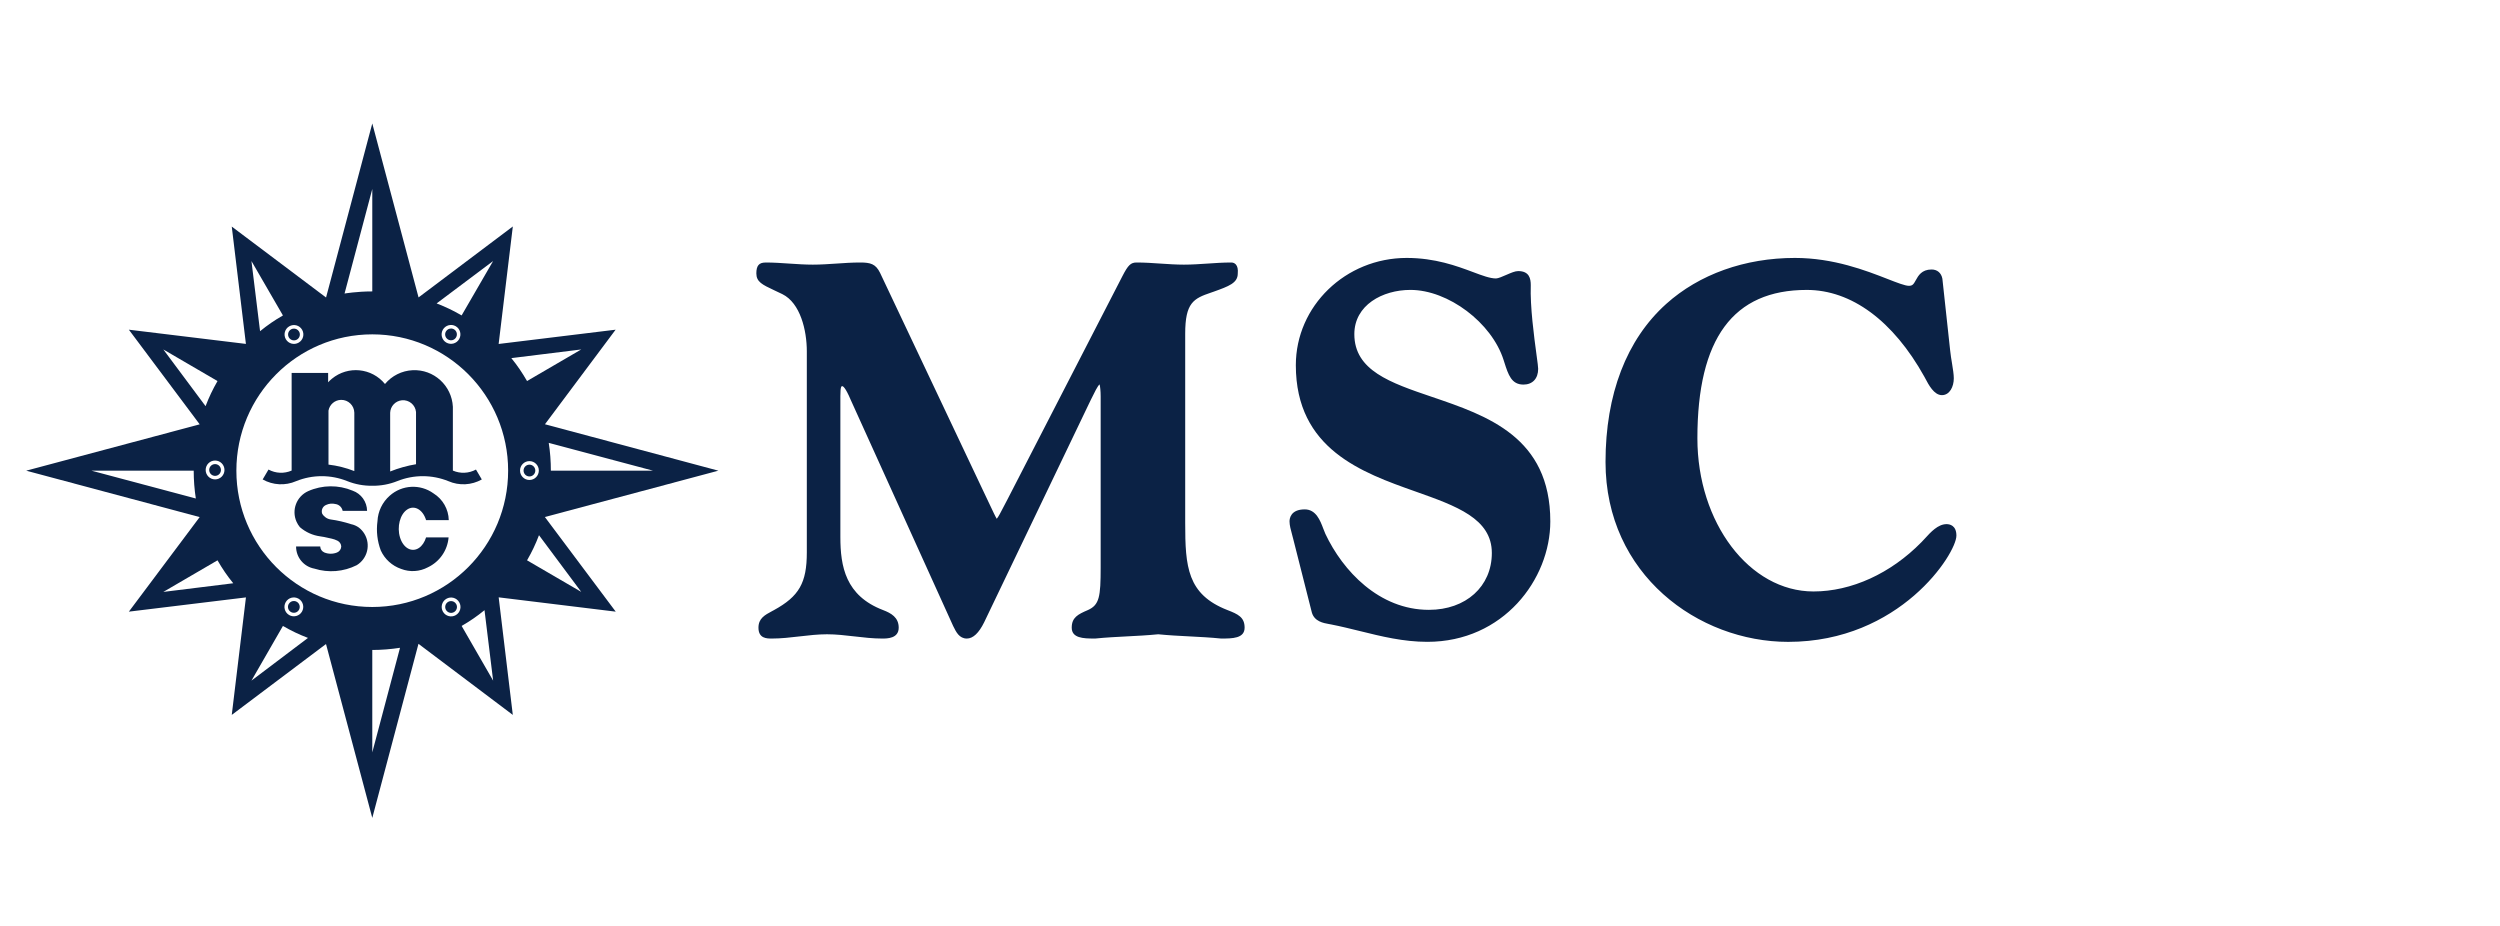 <svg width="162" height="60" viewBox="0 0 162 60" fill="none" xmlns="http://www.w3.org/2000/svg">
<path d="M116.308 16.714C113.07 16.714 110.109 17.772 107.971 19.693C105.398 22.006 104.038 25.548 104.038 29.936C104.038 37.232 110.056 41.593 115.874 41.593C123.113 41.593 126.775 35.872 126.775 34.709C126.775 34.036 126.33 33.964 126.138 33.964C125.581 33.964 125.11 34.482 124.731 34.898C124.653 34.982 124.579 35.063 124.509 35.134C122.518 37.164 119.969 38.327 117.512 38.327C113.364 38.327 109.991 33.876 109.991 28.404C109.991 21.932 112.31 18.787 117.078 18.787C119.973 18.787 122.679 20.784 124.698 24.41C124.715 24.44 124.735 24.478 124.759 24.523C124.971 24.927 125.325 25.605 125.835 25.605C126.341 25.605 126.606 25.057 126.606 24.517C126.606 24.264 126.551 23.917 126.491 23.55C126.444 23.273 126.4 22.989 126.371 22.716L125.866 18.059C125.795 17.686 125.535 17.463 125.167 17.463C124.527 17.463 124.306 17.863 124.145 18.155C124.002 18.415 123.934 18.521 123.696 18.521C123.448 18.521 122.919 18.314 122.307 18.075C120.918 17.534 118.818 16.714 116.308 16.714ZM91.154 16.714C87.193 16.714 83.97 19.831 83.97 23.664C83.97 29.104 88.264 30.624 91.716 31.847C94.374 32.788 96.671 33.602 96.671 35.834C96.671 38.004 94.992 39.518 92.593 39.518C89.356 39.518 87.005 36.975 85.885 34.595C85.839 34.496 85.795 34.38 85.75 34.259C85.55 33.73 85.278 33.008 84.547 33.008C83.631 33.008 83.561 33.605 83.561 33.788C83.561 34.037 83.647 34.35 83.723 34.626C83.754 34.74 83.785 34.846 83.806 34.945L85.008 39.691C85.175 40.273 85.763 40.376 86.115 40.438C86.159 40.446 86.201 40.453 86.242 40.461C86.881 40.586 87.514 40.743 88.128 40.894C89.51 41.237 90.943 41.591 92.489 41.591C97.413 41.591 100.46 37.541 100.46 33.788C100.46 28.325 96.384 26.939 92.784 25.716C90.089 24.8 87.761 24.008 87.761 21.652C87.761 19.77 89.589 18.786 91.395 18.786C93.846 18.786 96.67 20.913 97.436 23.337L97.482 23.482C97.739 24.286 97.943 24.921 98.72 24.921C99.308 24.921 99.673 24.532 99.673 23.903C99.673 23.785 99.638 23.521 99.566 22.989C99.408 21.82 99.145 19.865 99.194 18.483C99.194 18.055 99.102 17.566 98.377 17.566C98.175 17.566 97.916 17.679 97.616 17.809C97.377 17.914 97.082 18.044 96.94 18.044C96.554 18.044 96.058 17.858 95.429 17.622C94.403 17.239 92.995 16.714 91.154 16.714H91.154ZM49.605 17.012C49.184 17.012 49.011 17.215 49.011 17.715C49.011 18.265 49.394 18.445 50.159 18.805C50.318 18.878 50.497 18.962 50.697 19.06C51.866 19.638 52.282 21.415 52.282 22.763V35.798C52.282 37.77 51.782 38.644 50.146 39.539L50.032 39.6C49.557 39.854 49.148 40.072 49.148 40.674C49.148 41.377 49.69 41.378 50.013 41.378C50.618 41.378 51.228 41.307 51.819 41.238C52.4 41.171 53.003 41.101 53.59 41.101C54.178 41.101 54.78 41.171 55.361 41.238C55.952 41.307 56.561 41.378 57.166 41.378C57.486 41.378 58.236 41.378 58.236 40.674C58.236 40.008 57.747 39.732 57.219 39.531C54.79 38.602 54.456 36.706 54.456 34.796V25.667C54.456 25.023 54.529 25.023 54.577 25.023C54.628 25.023 54.786 25.108 55.122 25.902L61.765 40.566L61.785 40.605C61.953 40.948 62.163 41.378 62.65 41.378C63.051 41.378 63.429 41.024 63.773 40.325L70.553 26.184L70.699 25.882C70.919 25.434 71.126 25.008 71.253 24.907C71.289 25.033 71.323 25.332 71.323 25.701V36.766C71.323 38.677 71.24 39.198 70.493 39.533C69.846 39.81 69.448 40.013 69.448 40.673C69.448 41.349 70.192 41.377 70.892 41.377H70.976C71.656 41.308 72.347 41.273 73.017 41.238C73.682 41.205 74.371 41.169 75.051 41.101C75.73 41.169 76.417 41.205 77.082 41.238C77.752 41.273 78.442 41.308 79.122 41.377H79.13H79.137C79.847 41.377 80.651 41.377 80.651 40.672C80.651 39.996 80.226 39.798 79.533 39.53C76.933 38.514 76.801 36.727 76.801 33.895V21.621C76.801 19.615 77.344 19.343 78.473 18.961L78.654 18.898C79.623 18.55 80.208 18.34 80.207 17.726C80.233 17.448 80.19 17.255 80.081 17.135C80.007 17.054 79.905 17.01 79.785 17.01C79.269 17.01 78.746 17.045 78.242 17.08C77.742 17.113 77.226 17.149 76.719 17.149C76.214 17.149 75.696 17.113 75.197 17.08C74.692 17.045 74.17 17.01 73.653 17.01C73.275 17.01 73.103 17.174 72.736 17.887L65.279 32.372C65.187 32.538 65.103 32.703 65.024 32.858C64.872 33.155 64.686 33.516 64.589 33.617C64.507 33.489 64.348 33.149 64.137 32.702C64.012 32.434 63.858 32.108 63.672 31.722L57.029 17.682C56.745 17.104 56.415 17.01 55.735 17.01C55.22 17.01 54.699 17.045 54.193 17.08C53.694 17.113 53.177 17.149 52.671 17.149C52.165 17.149 51.648 17.113 51.148 17.08C50.643 17.045 50.122 17.01 49.605 17.01L49.605 17.012Z" fill="#0B2245"/>
<path fill-rule="evenodd" clip-rule="evenodd" d="M31.222 31.068C30.557 31.444 29.756 31.485 29.057 31.18C27.995 30.75 26.809 30.748 25.747 31.175C25.231 31.382 24.677 31.485 24.122 31.477C23.566 31.485 23.014 31.382 22.497 31.175C21.434 30.748 20.248 30.75 19.187 31.18C18.488 31.485 17.686 31.444 17.021 31.068L17.399 30.427C17.862 30.68 18.415 30.704 18.898 30.493V24.165H21.263V24.773C21.339 24.689 21.421 24.612 21.508 24.541C22.551 23.683 24.092 23.836 24.947 24.883C25.393 24.348 26.041 24.023 26.735 23.99C28.108 23.921 29.277 24.982 29.346 26.361V30.494C29.828 30.704 30.38 30.68 30.843 30.427L31.221 31.068H31.222ZM22.96 30.526V26.743C22.951 26.275 22.567 25.902 22.102 25.912C21.699 25.918 21.357 26.21 21.286 26.608V30.106C21.86 30.174 22.422 30.314 22.96 30.526ZM26.958 30.082V26.698C26.914 26.235 26.504 25.895 26.043 25.938C25.625 25.979 25.299 26.323 25.283 26.743V30.552C25.823 30.335 26.384 30.178 26.958 30.082ZM29.08 33.703C29.064 32.996 28.693 32.346 28.092 31.972C27.228 31.349 26.049 31.412 25.254 32.122C24.775 32.543 24.489 33.142 24.46 33.779C24.374 34.418 24.448 35.069 24.676 35.672C24.933 36.234 25.41 36.666 25.993 36.866C26.56 37.085 27.194 37.046 27.731 36.759C28.489 36.399 28.999 35.662 29.069 34.823H27.61C27.517 35.128 27.351 35.373 27.144 35.51C26.677 35.819 26.129 35.51 25.92 34.823C25.712 34.135 25.92 33.327 26.386 33.017C26.853 32.708 27.4 33.017 27.61 33.703H29.08ZM20.75 35.413C20.756 35.584 20.862 35.736 21.019 35.801C21.283 35.908 21.578 35.908 21.842 35.801C22 35.736 22.106 35.584 22.113 35.413C22.106 35.252 22.011 35.107 21.868 35.037C21.751 34.978 21.627 34.935 21.5 34.906C21.335 34.868 21.17 34.831 21.004 34.797C20.918 34.78 20.832 34.766 20.745 34.755C20.258 34.689 19.802 34.482 19.432 34.159C19.345 34.053 19.271 33.935 19.215 33.809C18.877 33.053 19.215 32.166 19.967 31.827C20.884 31.419 21.927 31.408 22.851 31.796C23.405 31.991 23.779 32.513 23.787 33.103H22.204C22.157 32.869 21.969 32.691 21.734 32.661C21.529 32.61 21.314 32.631 21.124 32.723C20.907 32.816 20.8 33.062 20.876 33.284C20.995 33.489 21.2 33.629 21.434 33.662C21.879 33.724 22.319 33.826 22.748 33.966C22.93 34.002 23.102 34.078 23.253 34.185C23.398 34.297 23.519 34.434 23.614 34.589C24.037 35.289 23.814 36.2 23.116 36.624C22.265 37.052 21.28 37.133 20.371 36.847C19.682 36.719 19.183 36.115 19.186 35.413H20.75Z" fill="#0B2245"/>
<path d="M29.273 21.29C29.126 21.272 28.975 21.341 28.897 21.478C28.791 21.661 28.853 21.893 29.037 22C29.218 22.106 29.45 22.043 29.555 21.86C29.66 21.678 29.599 21.443 29.417 21.338C29.372 21.312 29.322 21.296 29.273 21.29V21.29ZM19.002 21.296C18.953 21.302 18.904 21.318 18.859 21.344C18.677 21.451 18.614 21.683 18.719 21.867C18.825 22.048 19.058 22.111 19.24 22.006C19.422 21.899 19.485 21.668 19.38 21.485C19.302 21.348 19.15 21.278 19.002 21.296V21.296ZM13.937 30.073C13.727 30.073 13.556 30.245 13.556 30.455C13.556 30.666 13.727 30.837 13.937 30.837C14.147 30.837 14.317 30.666 14.317 30.455C14.317 30.245 14.147 30.073 13.937 30.073ZM34.307 30.11C34.097 30.11 33.927 30.281 33.927 30.492C33.927 30.703 34.097 30.874 34.307 30.874C34.518 30.874 34.688 30.703 34.688 30.492C34.688 30.281 34.518 30.11 34.307 30.11ZM19.089 38.947C18.941 38.928 18.791 38.999 18.711 39.136C18.606 39.319 18.669 39.552 18.851 39.657C19.033 39.763 19.267 39.701 19.372 39.517C19.477 39.335 19.414 39.101 19.232 38.997C19.186 38.97 19.138 38.954 19.089 38.947ZM29.183 38.953C29.134 38.959 29.085 38.975 29.04 39.001C28.858 39.106 28.795 39.341 28.9 39.523C29.006 39.706 29.238 39.77 29.42 39.664C29.603 39.558 29.666 39.324 29.561 39.141C29.481 39.004 29.33 38.934 29.183 38.953V38.953Z" fill="#0B2245"/>
<path d="M34.927 34.681L37.664 38.354L34.153 36.309C34.468 35.763 34.705 35.266 34.927 34.681ZM33.698 30.49C33.698 30.154 33.971 29.88 34.306 29.88C34.644 29.88 34.916 30.154 34.916 30.49C34.916 30.829 34.644 31.103 34.306 31.103C33.971 31.103 33.698 30.829 33.698 30.49ZM37.664 22.645L34.152 24.691C33.829 24.135 33.528 23.689 33.134 23.206L37.664 22.645ZM24.122 39.333C19.258 39.333 15.317 35.379 15.317 30.5C15.317 25.621 19.258 21.666 24.122 21.666C28.985 21.666 32.927 25.621 32.927 30.5C32.927 35.379 28.985 39.333 24.122 39.333ZM29.914 40.561C30.459 40.246 30.912 39.936 31.396 39.539L31.955 44.105L29.914 40.561ZM29.535 39.861C29.244 40.031 28.87 39.928 28.703 39.638C28.534 39.344 28.635 38.97 28.926 38.801C29.218 38.632 29.589 38.734 29.758 39.026C29.927 39.318 29.827 39.692 29.535 39.861ZM24.124 48.754C24.124 48.754 24.118 42.118 24.124 42.118C24.73 42.118 25.34 42.067 25.921 41.977L24.124 48.754ZM18.514 39.02C18.682 38.726 19.054 38.628 19.346 38.795C19.638 38.965 19.737 39.34 19.569 39.631C19.401 39.923 19.028 40.023 18.737 39.855C18.445 39.686 18.346 39.311 18.514 39.02ZM16.294 44.105L18.334 40.561C18.877 40.877 19.374 41.114 19.957 41.337L16.294 44.105ZM10.584 38.356L14.095 36.309C14.409 36.855 14.719 37.31 15.114 37.795L10.584 38.356ZM10.584 22.645L14.095 24.693C13.781 25.237 13.544 25.734 13.321 26.32L10.584 22.645ZM14.546 30.454C14.546 30.792 14.273 31.065 13.937 31.065C13.6 31.065 13.327 30.792 13.327 30.454C13.327 30.116 13.6 29.843 13.937 29.843C14.273 29.843 14.546 30.116 14.546 30.454ZM18.334 20.441C17.789 20.755 17.336 21.066 16.852 21.461L16.294 16.916L18.334 20.441ZM18.744 21.145C19.035 20.976 19.409 21.076 19.577 21.368C19.745 21.661 19.645 22.034 19.353 22.203C19.063 22.372 18.69 22.273 18.521 21.98C18.353 21.687 18.453 21.312 18.744 21.145ZM24.124 12.246V18.884C23.119 18.884 22.327 19.021 22.327 19.021L24.124 12.246ZM29.753 21.975C29.585 22.267 29.213 22.367 28.921 22.199C28.63 22.03 28.53 21.656 28.698 21.363C28.867 21.071 29.24 20.971 29.531 21.139C29.823 21.308 29.922 21.682 29.753 21.975ZM31.953 16.916L29.913 20.439C29.369 20.124 28.876 19.885 28.293 19.662L31.953 16.916ZM5.929 30.5C5.929 30.5 12.552 30.494 12.552 30.5C12.552 31.109 12.599 31.72 12.69 32.303L5.929 30.5ZM42.319 30.5C42.319 30.5 35.696 30.506 35.696 30.5C35.696 29.892 35.65 29.28 35.558 28.698L42.319 30.5ZM35.308 33.503L46.551 30.5L35.313 27.492L39.892 21.364L32.312 22.289L33.231 14.675L27.122 19.273L24.124 8L21.128 19.278L15.018 14.682L15.935 22.285L8.35 21.364L12.94 27.497L1.697 30.5L12.939 33.507L8.35 39.635L15.937 38.712L15.018 46.326L21.125 41.733L24.124 53L27.117 41.72L33.23 46.326L32.314 38.708L39.899 39.635L35.308 33.503Z" fill="#0B2245"/>
</svg>
